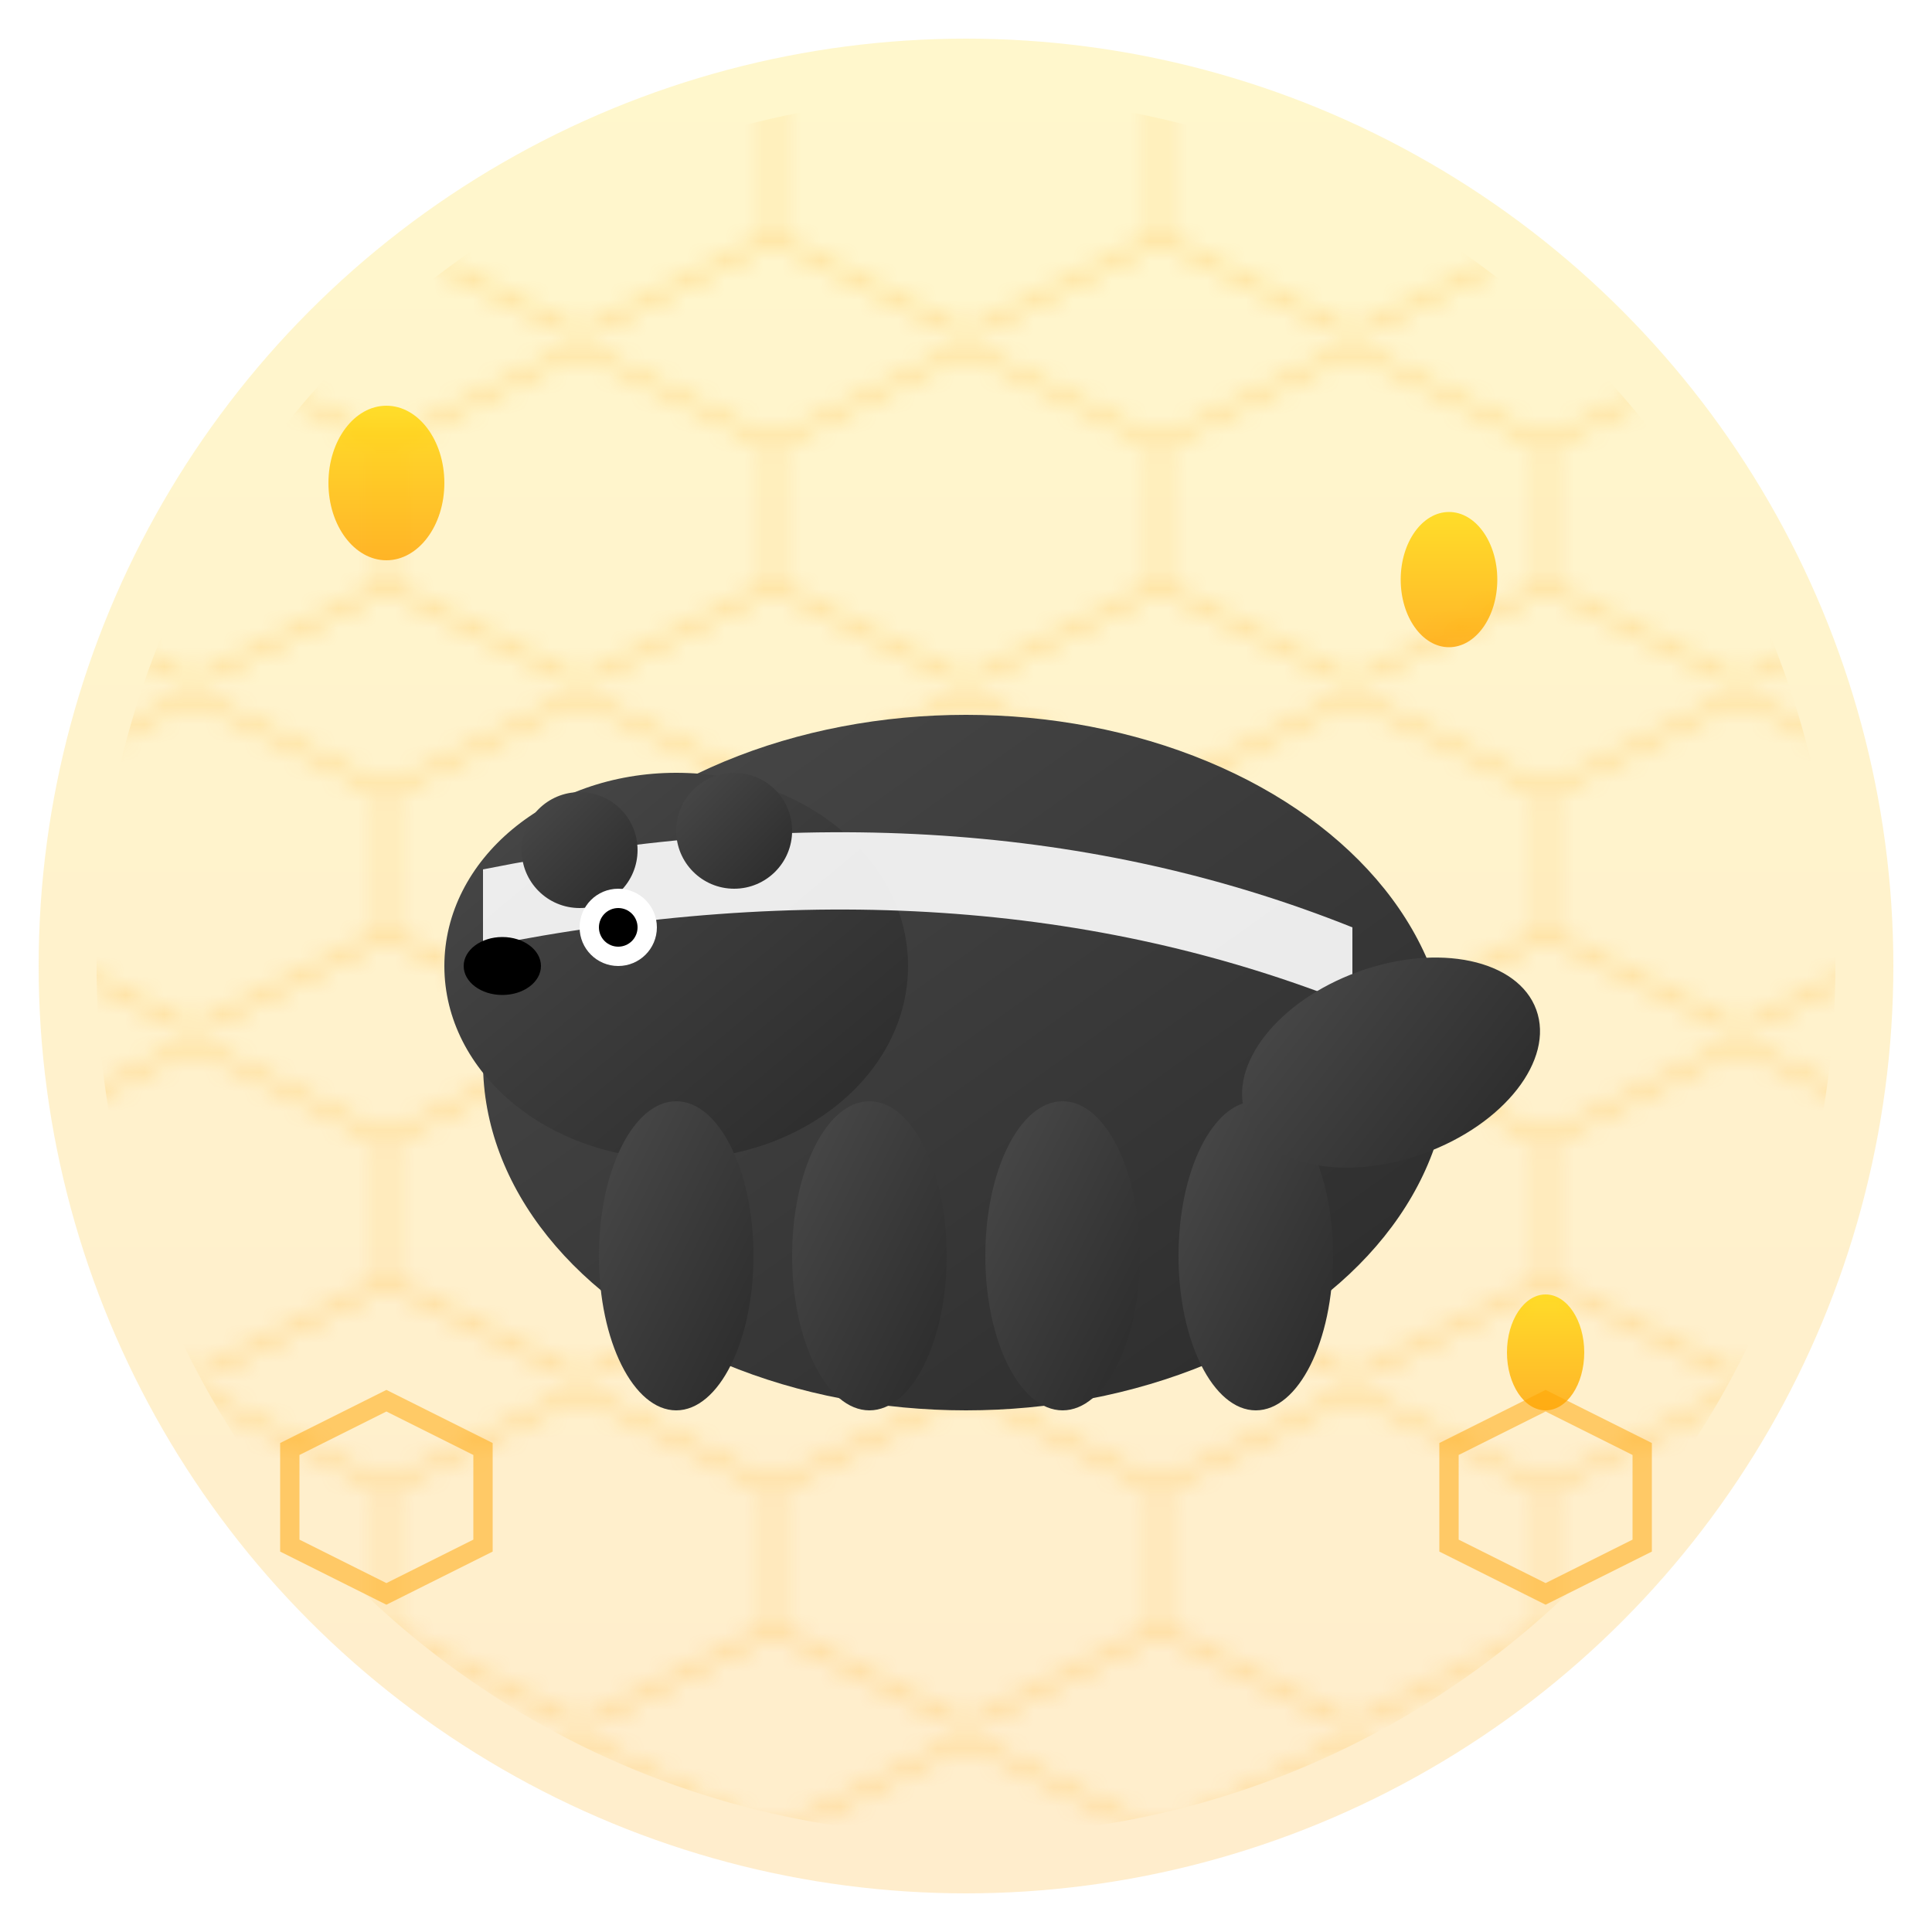 <svg xmlns="http://www.w3.org/2000/svg" viewBox="0 0 100 100" width="100" height="100">
  <!-- Honeycomb Pattern Background -->
  <defs>
    <pattern id="honeycomb" x="0" y="0" width="20" height="17.32" patternUnits="userSpaceOnUse">
      <polygon points="10,0 20,5 20,12.32 10,17.32 0,12.32 0,5" fill="none" stroke="#FFA500" stroke-width="0.5" opacity="0.3"/>
    </pattern>
    
    <!-- Gradient for Badger -->
    <linearGradient id="badgerGradient" x1="0%" y1="0%" x2="100%" y2="100%">
      <stop offset="0%" style="stop-color:#4A4A4A;stop-opacity:1" />
      <stop offset="100%" style="stop-color:#2A2A2A;stop-opacity:1" />
    </linearGradient>
    
    <!-- Honey gradient -->
    <linearGradient id="honeyGradient" x1="0%" y1="0%" x2="0%" y2="100%">
      <stop offset="0%" style="stop-color:#FFD700;stop-opacity:1" />
      <stop offset="100%" style="stop-color:#FFA500;stop-opacity:1" />
    </linearGradient>
  </defs>
  
  <!-- Background Circle -->
  <circle cx="50" cy="50" r="48" fill="url(#honeyGradient)" opacity="0.2"/>
  
  <!-- Honeycomb Pattern -->
  <circle cx="50" cy="50" r="45" fill="url(#honeycomb)"/>
  
  <!-- Honey Badger Silhouette -->
  <!-- Body -->
  <ellipse cx="50" cy="55" rx="25" ry="18" fill="url(#badgerGradient)"/>
  
  <!-- Head -->
  <ellipse cx="35" cy="50" rx="12" ry="10" fill="url(#badgerGradient)"/>
  
  <!-- White stripe characteristic of honey badgers -->
  <path d="M 25 45 Q 50 40 70 48 L 70 52 Q 50 44 25 49 Z" fill="white" opacity="0.9"/>
  
  <!-- Ears -->
  <circle cx="30" cy="44" r="3" fill="url(#badgerGradient)"/>
  <circle cx="38" cy="43" r="3" fill="url(#badgerGradient)"/>
  
  <!-- Eye -->
  <circle cx="32" cy="48" r="2" fill="white"/>
  <circle cx="32" cy="48" r="1" fill="black"/>
  
  <!-- Nose -->
  <ellipse cx="26" cy="50" rx="2" ry="1.5" fill="black"/>
  
  <!-- Legs (simplified) -->
  <ellipse cx="35" cy="65" rx="4" ry="8" fill="url(#badgerGradient)"/>
  <ellipse cx="45" cy="65" rx="4" ry="8" fill="url(#badgerGradient)"/>
  <ellipse cx="55" cy="65" rx="4" ry="8" fill="url(#badgerGradient)"/>
  <ellipse cx="65" cy="65" rx="4" ry="8" fill="url(#badgerGradient)"/>
  
  <!-- Tail -->
  <ellipse cx="72" cy="55" rx="8" ry="5" fill="url(#badgerGradient)" transform="rotate(-20 72 55)"/>
  
  <!-- Honey drops -->
  <ellipse cx="20" cy="25" rx="3" ry="4" fill="url(#honeyGradient)" opacity="0.8"/>
  <ellipse cx="75" cy="30" rx="2.5" ry="3.5" fill="url(#honeyGradient)" opacity="0.8"/>
  <ellipse cx="80" cy="70" rx="2" ry="3" fill="url(#honeyGradient)" opacity="0.8"/>
  
  <!-- Small hexagon accents -->
  <polygon points="15,75 20,72.5 25,75 25,80 20,82.5 15,80" fill="none" stroke="#FFA500" stroke-width="1" opacity="0.5"/>
  <polygon points="75,75 80,72.5 85,75 85,80 80,82.5 75,80" fill="none" stroke="#FFA500" stroke-width="1" opacity="0.5"/>
</svg>
